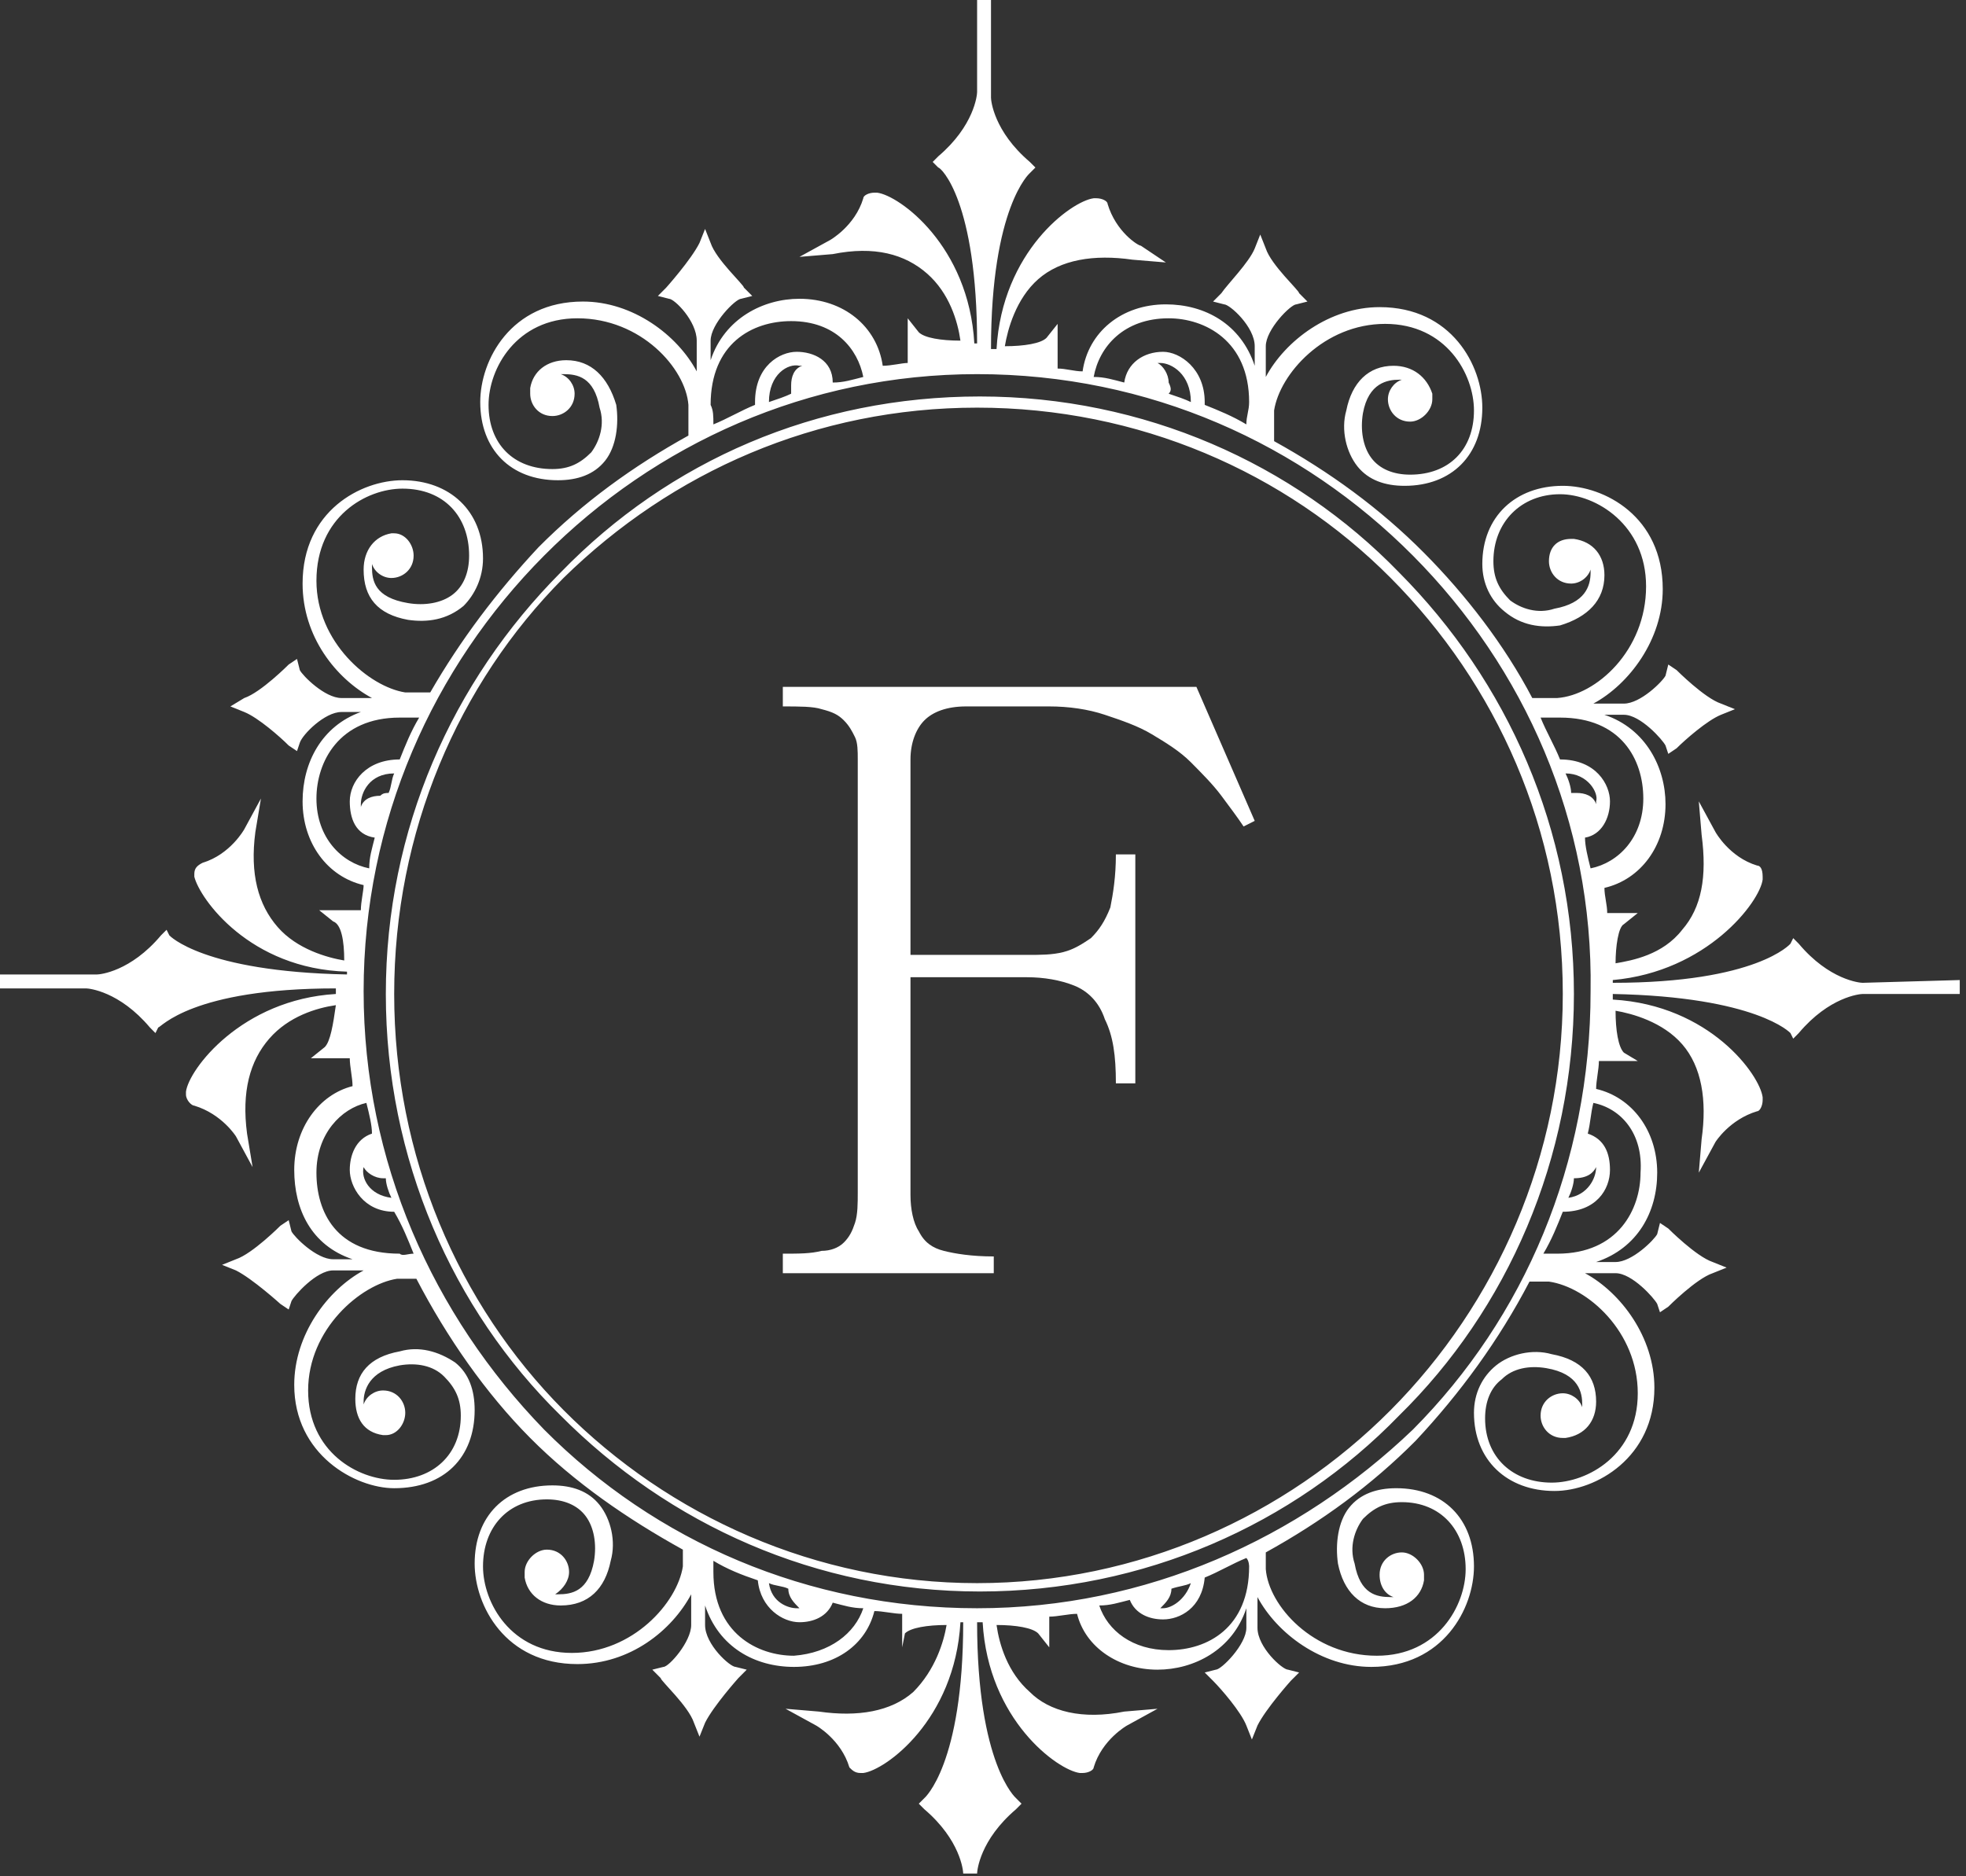 <svg width="44" height="42" viewBox="0 0 44 42" fill="none" xmlns="http://www.w3.org/2000/svg">
<rect x="0" y="0" width="44" height="42" fill="#333333" stroke="none"/>
<path fill-rule="evenodd" clip-rule="evenodd" d="M43.86 21.938V22.25H41.686C41.624 22.25 40.94 22.313 40.257 23.125L40.133 23.25L40.071 23.125C40.071 23.125 39.325 22.313 36.095 22.25C36.095 22.25 36.095 22.313 36.095 22.375C38.269 22.5 39.387 24.063 39.449 24.563V24.625C39.449 24.75 39.387 24.875 39.325 24.875C38.704 25.063 38.393 25.563 38.393 25.563L38.02 26.25L38.083 25.5C38.207 24.625 38.083 23.875 37.648 23.375C37.213 22.875 36.529 22.688 36.157 22.625C36.157 23.063 36.219 23.438 36.343 23.563L36.654 23.75H35.784C35.784 23.938 35.722 24.188 35.722 24.375C36.529 24.563 37.089 25.313 37.089 26.25C37.089 27.125 36.654 27.938 35.722 28.25H36.157C36.529 28.25 37.026 27.75 37.089 27.625L37.151 27.375L37.337 27.5C37.337 27.5 37.958 28.125 38.331 28.25L38.642 28.375L38.331 28.5C37.958 28.625 37.337 29.25 37.337 29.25L37.151 29.375L37.089 29.188C37.026 29.063 36.529 28.5 36.157 28.5H35.473C36.281 28.938 37.026 29.938 37.026 31.063C37.026 32.625 35.722 33.375 34.79 33.375C33.734 33.375 32.988 32.688 32.988 31.625C32.988 31.188 33.175 30.813 33.485 30.563C33.796 30.313 34.293 30.188 34.728 30.313C35.411 30.438 35.722 30.813 35.722 31.375C35.722 31.813 35.473 32.125 35.038 32.188H34.976C34.666 32.188 34.479 31.938 34.479 31.688C34.479 31.375 34.728 31.188 34.976 31.188C35.163 31.188 35.349 31.313 35.411 31.5V31.438C35.411 31.188 35.349 30.75 34.604 30.625C34.231 30.563 33.858 30.625 33.61 30.875C33.361 31.063 33.237 31.375 33.237 31.75C33.237 32.625 33.858 33.188 34.728 33.188C35.535 33.188 36.654 32.563 36.654 31.188C36.654 29.813 35.535 28.813 34.666 28.688C34.541 28.688 34.355 28.688 34.231 28.688C33.547 30 32.678 31.188 31.684 32.25C30.69 33.25 29.572 34.063 28.329 34.75C28.329 34.875 28.329 35 28.329 35.125C28.391 35.938 29.385 37.063 30.814 37.063C32.181 37.063 32.802 35.938 32.802 35.125C32.802 34.25 32.243 33.625 31.373 33.625C31 33.625 30.752 33.75 30.503 34C30.317 34.25 30.193 34.625 30.317 35C30.441 35.688 30.814 35.75 31.125 35.75H31.187C31 35.688 30.876 35.5 30.876 35.25C30.876 34.938 31.125 34.75 31.373 34.75C31.622 34.75 31.87 35 31.87 35.25C31.87 35.25 31.87 35.313 31.87 35.375C31.808 35.75 31.497 36 31 36C30.441 36 30.069 35.625 29.944 35C29.882 34.563 29.944 34.063 30.193 33.75C30.441 33.438 30.814 33.313 31.249 33.313C32.305 33.313 32.988 34 32.988 35.063C32.988 36 32.305 37.313 30.69 37.313C29.572 37.313 28.578 36.563 28.143 35.75V36.438C28.143 36.875 28.702 37.375 28.826 37.375L29.075 37.438L28.888 37.625C28.888 37.625 28.329 38.25 28.143 38.625L28.018 38.938L27.894 38.625C27.77 38.313 27.335 37.813 27.149 37.625L26.962 37.438L27.211 37.375C27.335 37.375 27.894 36.813 27.894 36.438V36C27.584 36.938 26.714 37.375 25.906 37.375C25.036 37.375 24.291 36.875 24.105 36.125C23.918 36.125 23.67 36.188 23.483 36.188V36.875L23.235 36.563C23.11 36.438 22.738 36.375 22.303 36.375C22.365 36.813 22.551 37.438 23.048 37.875C23.483 38.313 24.229 38.5 25.161 38.313L25.906 38.25L25.223 38.625C25.223 38.625 24.664 38.938 24.477 39.563C24.477 39.625 24.353 39.688 24.229 39.688C24.229 39.688 24.229 39.688 24.167 39.688C23.67 39.625 22.116 38.5 21.992 36.313C21.992 36.313 21.93 36.313 21.868 36.313C21.868 39.5 22.738 40.25 22.738 40.25L22.862 40.375L22.738 40.5C21.93 41.188 21.868 41.875 21.868 41.938H21.557C21.557 41.875 21.495 41.188 20.688 40.5L20.563 40.375L20.688 40.25C20.688 40.25 21.557 39.5 21.557 36.313H21.495C21.371 38.5 19.818 39.625 19.321 39.688H19.259C19.134 39.688 19.072 39.625 19.01 39.563C18.824 38.938 18.265 38.625 18.265 38.625L17.581 38.25L18.327 38.313C19.197 38.438 19.942 38.313 20.439 37.875C20.936 37.375 21.122 36.75 21.185 36.375C20.75 36.375 20.377 36.438 20.253 36.563L20.191 36.875V36.125C20.004 36.125 19.756 36.063 19.569 36.063C19.383 36.813 18.7 37.313 17.768 37.313C16.898 37.313 16.09 36.875 15.78 35.938V36.375C15.78 36.813 16.339 37.313 16.463 37.313L16.712 37.375L16.525 37.563C16.525 37.563 15.966 38.188 15.78 38.563L15.655 38.875L15.531 38.563C15.407 38.188 14.786 37.625 14.786 37.563L14.599 37.375L14.848 37.313C14.972 37.313 15.469 36.75 15.469 36.375V35.688C15.034 36.5 14.102 37.25 12.922 37.25C11.307 37.25 10.623 35.938 10.623 35C10.623 33.938 11.307 33.25 12.363 33.25C12.798 33.25 13.171 33.375 13.419 33.688C13.668 34 13.792 34.5 13.668 34.938C13.543 35.563 13.171 35.938 12.549 35.938C12.114 35.938 11.804 35.688 11.742 35.313C11.742 35.313 11.742 35.25 11.742 35.188C11.742 34.938 11.99 34.688 12.239 34.688C12.549 34.688 12.736 34.938 12.736 35.188C12.736 35.375 12.611 35.563 12.425 35.688H12.487C12.798 35.688 13.171 35.625 13.295 34.938C13.357 34.563 13.295 34.188 13.108 33.938C12.922 33.688 12.611 33.563 12.239 33.563C11.369 33.563 10.81 34.188 10.81 35.063C10.81 35.875 11.431 37 12.798 37C14.165 37 15.159 35.875 15.283 35.063C15.283 34.938 15.283 34.813 15.283 34.688C14.04 34 12.86 33.188 11.866 32.188C10.872 31.188 10.002 29.938 9.319 28.625C9.194 28.625 9.008 28.625 8.884 28.625C8.076 28.75 6.896 29.75 6.896 31.125C6.896 32.5 8.014 33.125 8.822 33.125C9.691 33.125 10.313 32.563 10.313 31.688C10.313 31.313 10.188 31.063 9.94 30.813C9.691 30.563 9.319 30.5 8.946 30.563C8.263 30.688 8.138 31.125 8.138 31.375V31.438C8.2 31.25 8.387 31.125 8.573 31.125C8.884 31.125 9.07 31.375 9.07 31.625C9.07 31.875 8.884 32.125 8.635 32.125H8.573C8.138 32.063 7.952 31.75 7.952 31.313C7.952 30.75 8.263 30.375 8.946 30.25C9.381 30.125 9.816 30.25 10.188 30.5C10.499 30.75 10.623 31.125 10.623 31.563C10.623 32.625 9.94 33.313 8.822 33.313C7.952 33.313 6.585 32.563 6.585 31C6.585 29.875 7.331 28.875 8.138 28.438H7.455C7.082 28.438 6.585 29 6.523 29.125L6.461 29.313L6.275 29.188C6.275 29.188 5.653 28.625 5.281 28.438L4.97 28.313L5.281 28.188C5.653 28.063 6.275 27.438 6.275 27.438L6.461 27.313L6.523 27.563C6.585 27.688 7.082 28.188 7.455 28.188H7.89C6.958 27.875 6.585 27.063 6.585 26.188C6.585 25.25 7.144 24.5 7.89 24.313C7.89 24.125 7.828 23.875 7.828 23.688H6.958L7.269 23.438C7.393 23.313 7.455 22.938 7.517 22.5C7.082 22.563 6.461 22.75 6.026 23.25C5.591 23.75 5.405 24.438 5.529 25.375L5.653 26.125L5.281 25.438C5.281 25.438 4.97 24.938 4.349 24.75C4.287 24.75 4.162 24.625 4.162 24.5C4.162 24.5 4.162 24.5 4.162 24.438C4.224 23.938 5.405 22.375 7.517 22.25C7.517 22.188 7.517 22.188 7.517 22.125C4.287 22.125 3.603 23 3.541 23L3.479 23.125L3.355 23C2.671 22.188 1.988 22.125 1.926 22.125H0V21.813H2.174C2.236 21.813 2.92 21.75 3.603 20.938L3.728 20.813L3.79 20.938C3.79 20.938 4.535 21.75 7.766 21.813V21.75C5.591 21.688 4.473 20.125 4.349 19.625C4.349 19.625 4.349 19.625 4.349 19.563C4.349 19.438 4.411 19.375 4.535 19.313C5.156 19.125 5.467 18.563 5.467 18.563L5.84 17.875L5.715 18.625C5.591 19.563 5.778 20.25 6.213 20.75C6.647 21.25 7.331 21.438 7.704 21.5C7.704 21.063 7.641 20.688 7.455 20.625L7.144 20.375H8.076C8.076 20.188 8.138 19.938 8.138 19.813C7.331 19.625 6.772 18.875 6.772 17.938C6.772 17.063 7.207 16.25 8.076 15.938H7.641C7.269 15.938 6.772 16.438 6.71 16.625L6.647 16.813L6.461 16.688C6.275 16.5 5.778 16.063 5.467 15.938L5.156 15.813L5.467 15.625C5.84 15.5 6.461 14.875 6.461 14.875L6.647 14.75L6.71 15C6.772 15.125 7.269 15.625 7.641 15.625H8.325C7.517 15.188 6.772 14.25 6.772 13.063C6.772 11.438 8.076 10.75 9.008 10.75C10.064 10.75 10.81 11.438 10.81 12.5C10.81 12.938 10.623 13.313 10.375 13.563C10.002 13.875 9.567 13.938 9.132 13.875C8.449 13.75 8.138 13.375 8.138 12.75C8.138 12.313 8.387 12 8.76 11.938H8.822C9.07 11.938 9.257 12.188 9.257 12.438C9.257 12.75 9.008 12.938 8.76 12.938C8.573 12.938 8.387 12.813 8.325 12.625C8.325 12.625 8.325 12.625 8.325 12.688C8.325 13 8.387 13.375 9.132 13.5C9.505 13.563 9.878 13.5 10.126 13.313C10.375 13.125 10.499 12.813 10.499 12.438C10.499 11.563 9.94 10.938 9.008 10.938C8.2 10.938 7.082 11.563 7.082 13C7.082 14.375 8.263 15.375 9.07 15.5C9.319 15.5 9.505 15.5 9.629 15.5C10.313 14.313 11.12 13.25 12.052 12.25C13.046 11.25 14.165 10.438 15.407 9.75C15.407 9.563 15.407 9.313 15.407 9.063C15.345 8.25 14.351 7.125 12.922 7.125C11.555 7.125 10.934 8.25 10.934 9.063C10.934 9.938 11.493 10.5 12.363 10.5C12.736 10.5 12.984 10.375 13.233 10.125C13.419 9.875 13.543 9.5 13.419 9.125C13.295 8.438 12.922 8.375 12.611 8.375C12.611 8.375 12.611 8.375 12.549 8.375C12.736 8.438 12.86 8.625 12.86 8.813C12.86 9.125 12.611 9.313 12.363 9.313C12.052 9.313 11.866 9.063 11.866 8.813C11.866 8.813 11.866 8.75 11.866 8.688C11.928 8.313 12.239 8.063 12.674 8.063C13.233 8.063 13.605 8.438 13.792 9.063C13.854 9.5 13.792 10 13.543 10.313C13.295 10.625 12.922 10.75 12.487 10.75C11.431 10.75 10.748 10.063 10.748 9C10.748 8.063 11.431 6.75 13.046 6.75C14.165 6.75 15.159 7.5 15.593 8.313V7.625C15.593 7.188 15.096 6.688 14.972 6.688L14.724 6.625L14.91 6.438C14.91 6.438 15.469 5.813 15.655 5.438L15.78 5.125L15.904 5.438C16.028 5.813 16.649 6.375 16.649 6.438L16.836 6.625L16.587 6.688C16.463 6.688 15.904 7.25 15.904 7.625V8.063C16.215 7.125 17.084 6.688 17.892 6.688C18.886 6.688 19.631 7.313 19.756 8.188C19.942 8.188 20.191 8.125 20.315 8.125V7.125L20.563 7.438C20.688 7.563 21.06 7.625 21.495 7.625C21.433 7.188 21.247 6.563 20.75 6.125C20.253 5.688 19.569 5.5 18.637 5.688L17.892 5.75L18.575 5.375C18.575 5.375 19.134 5.063 19.321 4.438C19.321 4.375 19.445 4.313 19.569 4.313H19.631C20.128 4.375 21.682 5.5 21.806 7.688H21.868C21.868 4.5 21.06 3.75 20.998 3.75L20.874 3.625L20.998 3.5C21.806 2.813 21.868 2.125 21.868 2.063V0H22.179V2.188C22.179 2.25 22.241 2.938 23.048 3.625L23.173 3.75L23.048 3.875C23.048 3.875 22.179 4.625 22.179 7.813C22.241 7.813 22.241 7.813 22.303 7.813C22.427 5.625 23.98 4.5 24.477 4.438H24.539C24.664 4.438 24.788 4.5 24.788 4.563C24.974 5.188 25.471 5.5 25.533 5.5L26.093 5.875L25.347 5.813C24.477 5.688 23.732 5.813 23.235 6.25C22.738 6.688 22.551 7.375 22.489 7.75C22.924 7.75 23.297 7.688 23.421 7.563L23.67 7.25V8.25C23.856 8.25 24.042 8.313 24.229 8.313C24.353 7.438 25.099 6.813 26.093 6.813C26.962 6.813 27.77 7.25 28.081 8.188V7.75C28.081 7.313 27.521 6.813 27.397 6.813L27.149 6.75L27.335 6.563C27.459 6.375 27.956 5.875 28.081 5.563L28.205 5.25L28.329 5.563C28.453 5.938 29.075 6.5 29.075 6.563L29.261 6.75L29.012 6.813C28.888 6.813 28.329 7.375 28.329 7.75V8.438C28.764 7.625 29.758 6.875 30.876 6.875C32.491 6.875 33.175 8.188 33.175 9.125C33.175 10.188 32.491 10.875 31.435 10.875C31 10.875 30.628 10.75 30.379 10.438C30.131 10.125 30.006 9.625 30.131 9.188C30.255 8.563 30.628 8.188 31.187 8.188C31.622 8.188 31.932 8.438 32.056 8.813C32.056 8.813 32.056 8.875 32.056 8.938C32.056 9.188 31.808 9.438 31.559 9.438C31.249 9.438 31.062 9.188 31.062 8.938C31.062 8.75 31.187 8.563 31.373 8.5H31.311C31.062 8.5 30.628 8.563 30.503 9.25C30.441 9.625 30.503 10 30.69 10.25C30.876 10.5 31.187 10.625 31.559 10.625C32.429 10.625 32.988 10.063 32.988 9.188C32.988 8.375 32.367 7.25 31 7.25C29.634 7.25 28.64 8.375 28.515 9.188C28.515 9.438 28.515 9.625 28.515 9.875C29.758 10.563 30.876 11.375 31.87 12.375C32.802 13.313 33.672 14.438 34.293 15.625C34.479 15.625 34.666 15.625 34.852 15.625C35.722 15.563 36.84 14.563 36.84 13.125C36.84 11.75 35.722 11.063 34.914 11.063C34.044 11.063 33.423 11.688 33.423 12.563C33.423 12.938 33.547 13.188 33.796 13.438C34.044 13.625 34.417 13.75 34.79 13.625C35.473 13.5 35.598 13.125 35.598 12.813C35.598 12.813 35.598 12.813 35.598 12.75C35.535 12.938 35.349 13.063 35.163 13.063C34.852 13.063 34.666 12.813 34.666 12.563C34.666 12.25 34.852 12.063 35.163 12.063H35.225C35.66 12.125 35.908 12.438 35.908 12.875C35.908 13.438 35.535 13.813 34.914 14C34.479 14.063 34.044 14 33.672 13.688C33.361 13.438 33.175 13.063 33.175 12.625C33.175 11.563 33.92 10.875 34.976 10.875C35.908 10.875 37.213 11.563 37.213 13.188C37.213 14.313 36.467 15.313 35.66 15.75H36.343C36.716 15.75 37.213 15.25 37.275 15.125L37.337 14.875L37.523 15C37.523 15 38.145 15.625 38.517 15.75L38.828 15.875L38.517 16C38.207 16.125 37.71 16.563 37.523 16.75L37.337 16.875L37.275 16.688C37.213 16.563 36.716 16 36.343 16H35.908C36.84 16.313 37.275 17.188 37.275 18C37.275 18.938 36.716 19.688 35.908 19.875C35.908 20.063 35.97 20.25 35.97 20.438H36.654L36.343 20.688C36.219 20.75 36.157 21.188 36.157 21.563C36.529 21.5 37.213 21.375 37.648 20.813C38.083 20.313 38.207 19.625 38.083 18.688L38.02 17.938L38.393 18.625C38.393 18.625 38.704 19.188 39.325 19.375C39.387 19.375 39.449 19.438 39.449 19.625V19.688C39.387 20.188 38.207 21.75 36.095 21.938V22C39.325 22 40.071 21.125 40.071 21.125L40.133 21L40.257 21.125C40.94 21.938 41.624 22 41.686 22L43.86 21.938ZM24.477 8.438C24.726 8.438 24.912 8.5 25.161 8.563C25.223 8.125 25.596 7.875 26.03 7.875C26.403 7.875 26.962 8.25 26.962 9V9.063C27.273 9.188 27.584 9.313 27.894 9.5C27.894 9.313 27.956 9.188 27.956 9C27.956 7.625 26.962 7.125 26.155 7.125C25.161 7.125 24.602 7.75 24.477 8.438ZM26.155 8.813C26.341 8.875 26.527 8.938 26.652 9C26.652 8.375 26.217 8.125 25.968 8.125C25.968 8.125 25.968 8.125 25.906 8.125C26.03 8.188 26.155 8.375 26.155 8.563C26.217 8.688 26.217 8.75 26.155 8.813ZM34.479 16.063C34.604 16.375 34.79 16.688 34.914 17C35.722 17 36.032 17.563 36.032 17.938C36.032 18.313 35.846 18.688 35.473 18.75C35.473 18.938 35.535 19.188 35.598 19.438C36.219 19.313 36.778 18.75 36.778 17.875C36.778 17 36.281 16.063 34.914 16.063C34.79 16.063 34.666 16.063 34.479 16.063ZM35.038 17.313C35.101 17.438 35.163 17.625 35.163 17.75C35.225 17.75 35.225 17.75 35.287 17.75C35.473 17.75 35.66 17.813 35.722 18V17.938C35.784 17.75 35.535 17.313 35.038 17.313ZM35.66 24.688C35.598 24.938 35.598 25.125 35.535 25.375C35.908 25.5 36.032 25.813 36.032 26.188C36.032 26.625 35.722 27.125 34.976 27.125C34.852 27.438 34.728 27.75 34.541 28.063C34.666 28.063 34.728 28.063 34.852 28.063C36.219 28.063 36.716 27.063 36.716 26.25C36.778 25.375 36.281 24.813 35.66 24.688ZM35.225 26.375C35.225 26.5 35.163 26.688 35.101 26.813C35.535 26.75 35.722 26.375 35.722 26.125C35.66 26.25 35.535 26.375 35.225 26.375ZM27.894 34.875C27.584 35 27.273 35.188 26.962 35.313C26.9 36 26.403 36.25 26.03 36.25C25.72 36.25 25.409 36.125 25.285 35.813C25.036 35.875 24.85 35.938 24.602 35.938C24.788 36.5 25.347 36.938 26.155 36.938C27.024 36.938 27.956 36.438 27.956 35.063C27.956 35.063 27.956 34.938 27.894 34.875ZM26.652 35.438C26.527 35.5 26.403 35.5 26.217 35.563C26.217 35.75 26.093 35.875 25.968 36C25.968 36 25.968 36 26.03 36C26.217 36 26.527 35.813 26.652 35.438ZM19.321 36C19.072 36 18.886 35.938 18.637 35.875C18.513 36.188 18.203 36.313 17.892 36.313C17.519 36.313 17.022 36 16.96 35.375C16.587 35.25 16.277 35.125 15.966 34.938C15.966 35 15.966 35.063 15.966 35.188C15.966 36.563 16.96 37.063 17.768 37.063C18.575 37 19.134 36.563 19.321 36ZM17.643 35.563C17.519 35.5 17.333 35.5 17.209 35.438C17.271 35.875 17.643 36 17.83 36C17.83 36 17.83 36 17.892 36C17.768 35.875 17.643 35.75 17.643 35.563ZM9.257 28.063C9.132 27.75 9.008 27.438 8.822 27.125C8.138 27.125 7.828 26.563 7.828 26.188C7.828 25.875 7.952 25.5 8.325 25.375C8.325 25.188 8.263 24.938 8.2 24.688C7.641 24.813 7.082 25.375 7.082 26.25C7.082 27.125 7.517 28.063 8.946 28.063C9.008 28.125 9.132 28.063 9.257 28.063ZM8.76 26.813C8.697 26.688 8.635 26.5 8.635 26.375H8.573C8.387 26.375 8.2 26.25 8.138 26.125C8.076 26.375 8.263 26.75 8.76 26.813ZM8.263 19.438C8.263 19.188 8.325 19 8.387 18.75C7.952 18.688 7.828 18.313 7.828 17.938C7.828 17.5 8.2 17 8.946 17C9.07 16.688 9.194 16.375 9.381 16.063C9.257 16.063 9.132 16.063 8.946 16.063C7.579 16.063 7.082 17.063 7.082 17.875C7.082 18.75 7.641 19.313 8.263 19.438ZM8.697 17.75C8.76 17.625 8.76 17.438 8.822 17.313C8.263 17.313 8.076 17.75 8.076 18C8.076 18 8.076 18 8.076 18.063C8.138 17.875 8.325 17.813 8.511 17.813C8.573 17.75 8.635 17.75 8.697 17.75ZM15.966 9.5C16.277 9.375 16.587 9.188 16.898 9.063V9C16.898 8.188 17.457 7.875 17.83 7.875C18.203 7.875 18.637 8.063 18.637 8.563C18.886 8.563 19.072 8.5 19.321 8.438C19.197 7.813 18.7 7.188 17.706 7.188C16.836 7.188 15.904 7.688 15.904 9.063C15.966 9.188 15.966 9.313 15.966 9.5ZM17.209 9C17.395 8.938 17.581 8.875 17.706 8.813C17.706 8.75 17.706 8.688 17.706 8.625C17.706 8.438 17.768 8.25 17.954 8.188C17.954 8.188 17.954 8.188 17.892 8.188C17.643 8.125 17.209 8.375 17.209 9ZM21.93 8.875C25.596 8.875 28.95 10.375 31.311 12.813C33.734 15.25 35.225 18.563 35.225 22.25C35.225 25.938 33.734 29.313 31.311 31.688C28.95 34.125 25.596 35.625 21.93 35.625C18.265 35.625 14.972 34.125 12.549 31.688C10.126 29.313 8.635 25.938 8.635 22.25C8.635 18.563 10.126 15.25 12.549 12.813C14.972 10.313 18.265 8.875 21.93 8.875ZM31.125 12.938C28.764 10.563 25.471 9.125 21.868 9.125C18.265 9.125 15.034 10.563 12.611 12.938C10.251 15.313 8.822 18.625 8.822 22.25C8.822 25.875 10.251 29.188 12.611 31.563C14.972 33.938 18.265 35.438 21.868 35.438C25.471 35.438 28.764 33.938 31.125 31.563C33.485 29.188 34.976 25.875 34.976 22.25C34.976 18.563 33.485 15.313 31.125 12.938ZM31.622 12.438C29.137 9.938 25.72 8.375 21.868 8.375C18.078 8.375 14.662 9.938 12.177 12.438C9.691 14.938 8.138 18.375 8.138 22.188C8.138 26 9.691 29.438 12.177 32C14.662 34.5 18.078 36 21.868 36C25.658 36 29.075 34.438 31.622 32C34.107 29.5 35.598 26.063 35.598 22.188C35.66 18.375 34.107 14.938 31.622 12.438Z" fill="white"/>
<path d="M22.241 28.563V28.125C21.744 28.125 21.371 28.063 21.123 28C20.874 27.938 20.688 27.813 20.564 27.563C20.439 27.375 20.377 27.063 20.377 26.75V21.875H22.986C23.359 21.875 23.732 21.938 24.043 22.063C24.353 22.188 24.602 22.438 24.726 22.813C24.912 23.188 24.974 23.625 24.974 24.25H25.409V19.125H24.974C24.974 19.625 24.912 20 24.85 20.313C24.726 20.625 24.602 20.813 24.415 21C24.229 21.125 24.043 21.25 23.794 21.313C23.546 21.375 23.297 21.375 22.986 21.375H20.377V17C20.377 16.625 20.502 16.313 20.688 16.125C20.874 15.938 21.185 15.813 21.62 15.813H23.483C23.918 15.813 24.353 15.875 24.726 16C25.099 16.125 25.471 16.25 25.782 16.438C26.093 16.625 26.403 16.813 26.652 17.063C26.9 17.313 27.149 17.563 27.335 17.813C27.522 18.063 27.708 18.313 27.832 18.5L28.081 18.375L26.776 15.375H17.52V15.813C17.892 15.813 18.203 15.813 18.389 15.875C18.638 15.938 18.762 16 18.886 16.125C19.011 16.25 19.073 16.375 19.135 16.5C19.197 16.625 19.197 16.813 19.197 17V26.688C19.197 26.938 19.197 27.188 19.135 27.375C19.073 27.563 19.011 27.688 18.886 27.813C18.762 27.938 18.576 28 18.389 28C18.141 28.063 17.892 28.063 17.52 28.063V28.5H22.241V28.563Z" fill="white"/>
</svg>
